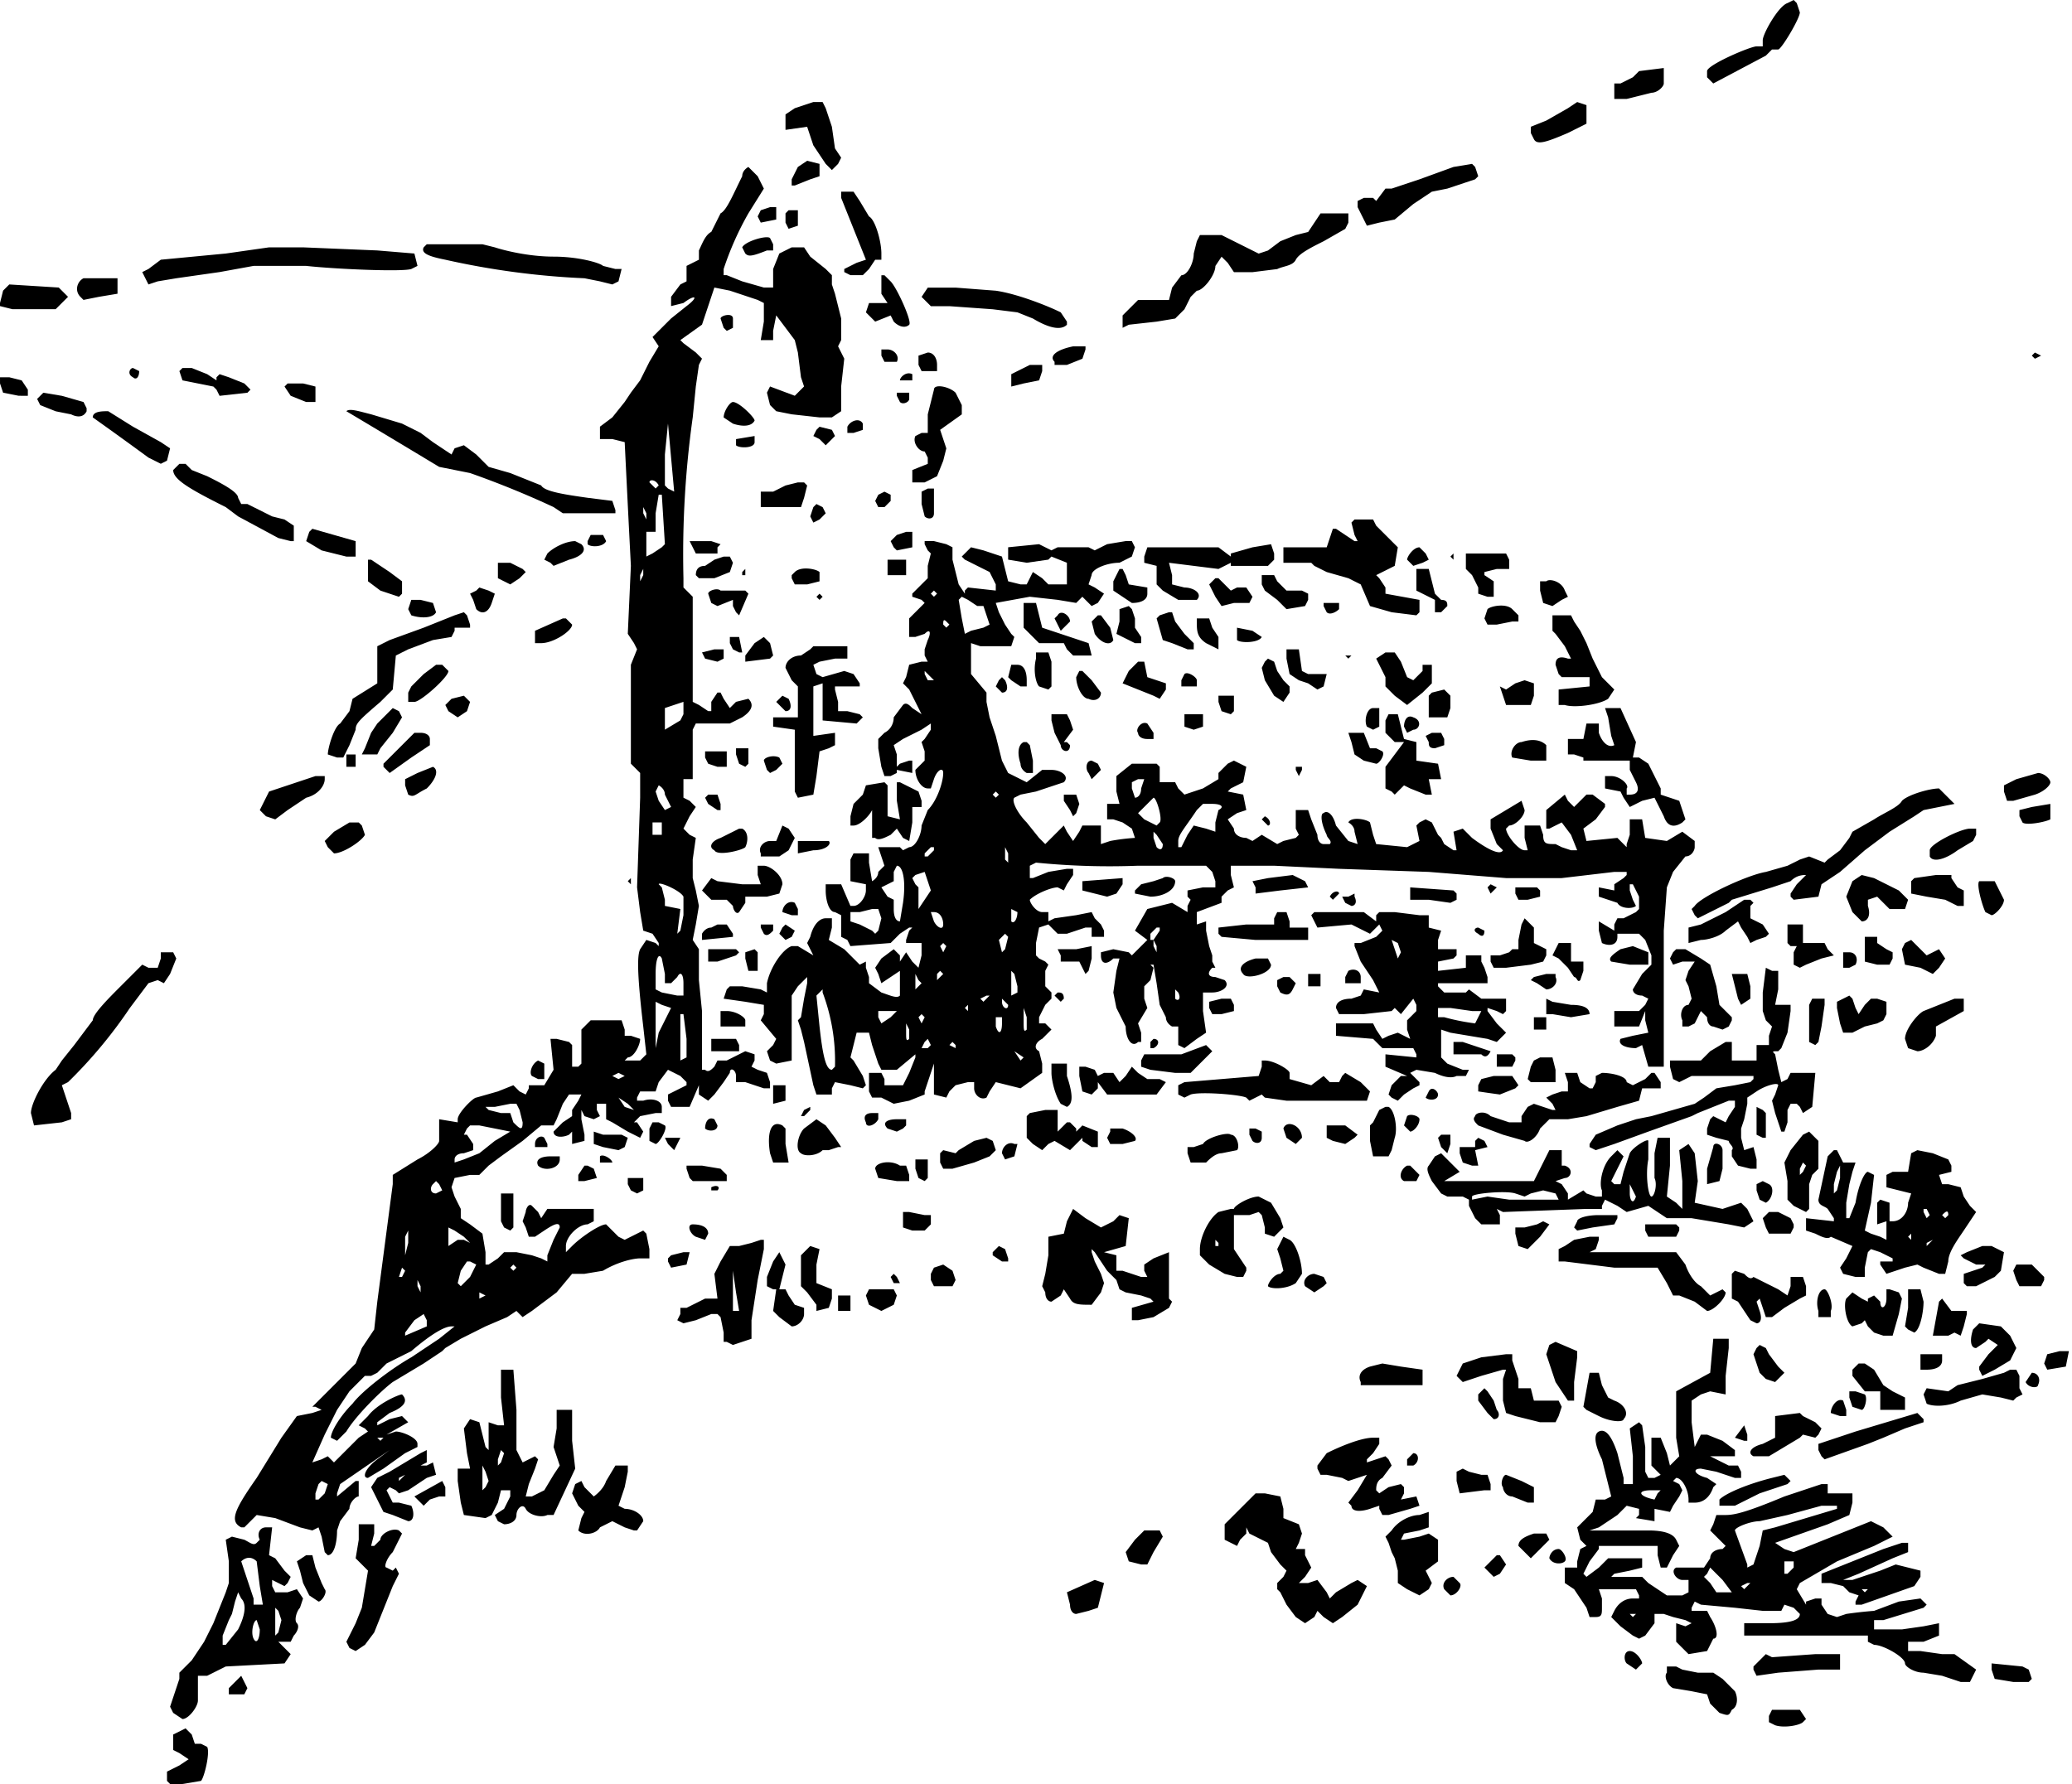 <?xml version="1.0" encoding="utf-8"?>
<svg xmlns="http://www.w3.org/2000/svg" version="1.1" viewBox="0 0 670 577">
	<title>Sketch of a small stone church set on a steep hillside, with the steeple on the left and a small path to the right.</title>
	<path d="M54 576v-3l4-2 3-2-3-2-2-1v-5l2-1 2-1 2 2 1 3h2l2 1c1 2-1 10-2 11l-6 1h-4zm520-18-2-1v-2l1-2h9l2 3-1 1c-1 1-6 2-9 1zm-518-4-1-2 1-3 2-6v-2l4-4 4-6 3-6 4-10 1-3v-7l-1-7 2-1 4 1c2 1 3 2 4 1l1-1c-1-2 0-4 2-4h2l-1 9 2 1 3 4 2 2-1 2-1 1-4-2v2l1 2h4l3-1 2 3-1 3c-1 1-2 4-1 5s0 3-1 4l-1 2h-4l2 2 2 2-2 3-19 1-2 1-4 2h-3v8c0 2-3 6-5 6l-3-2zm21-27c2-4 3-8 1-10l-1-2-1 3-1 4-1 2-2 5v3h1l4-5zm7 0-1-3c-1 0-2 4-1 6s2 0 2-3zm7-3-1-3-1-1v9l1-1 1-4zm-7-11-1-8c-2-2-4-1-5 0l2 6 2 6v2h3zm472 41-3-3-1-3-5-1-6-1c-2-1-3-4-2-5v-2h3l2 1 5 1h5l3 2 4 4c1 2 1 5-1 6-1 2-1 2-4 1zm-482-8 2-2 2-2 1 2 1 2-1 2h-5zm554-4-6-1c-3 0-6-2-6-3 0-2-7-6-10-6l-2-1v-2h-40v-4h8c7 0 10-1 10-3l-2-2-3-1-1 2h-6l-9-1-11-1-2-1-1 2v1h5l1 2c2 3 3 7 1 7l-1 2-1 2-6 1-2-2-2-2v-6l3 1 2-1-2-1-4-1-3-1h-3v3l-3 4-2 1-2-1-4-3-3-3 1-2c1-2 3-4 6-4h2v-1l-1-2h-12l1 3v3c0 2 0 3-2 3h-2l-1-3-4-6-3-2v-5h4v-2l1-4 2-1-2-2-1-4 1-1 4-4 1-4h3l2-1-3-12c-2-4-3-8-1-9s4 1 6 7l2 8v2h3v-9l-1-9 3-2 1 1 1 7v8l1 2h2l2-1-2-2-1-1v-9h3l2 5 1 4 3-3-1-6v-15l11-6 1-11h5v3l-1 9v6l-5-1-3 1-3 2v7l1 8 1-2 1-2h2l5 2 4 3v2h-8l2 1 4 2h3l1 2v2h-2l-6-2-5-1c-3 0-2 2 2 3l3 2-1 1c-1 3-3 5-6 5h-2v-1c0-3-2-7-4-7l-1 1 2 1 1 2-1 2-2 3-1 2-5-1v4l-6-1 1-1v-2l-4-1-3 3-6 4-3 1h19c5 0 8 1 9 3l1 2-2 3-2 4h-2l-1-4v-3h-19v1l-3 4-2 4 1 1 4-3 3-3h11v3l-4 1-5 1-1 1h10l2 2 6 4h5l2-1v-4h-2c-2 0-4-3-2-4h9l2-3c0-2 2-3 4-3l1-1-4-4-1-1 1-2 1-3h3c3 0 7-1 19-6l12-4h2v3h8v3l-1 4-7 3-17 6 3 2 3 1 5-2 20-8 4 2 3 3-2 1-4 2-12 5-12 7-1 2 3 5v-1l3-1h2v2l2 3 3 1 3-1a134 134 0 0 1 9-1l8-3 7-1 1 1 1 1-1 1-13 4h-3v3h9l7-1 5-1v4l-5 2h-5v3h4l7 1h4l7 5-2 4h-3l-6-2zm-99-20h-2l1 1 1-1zm28-11-4-4-1 2-1 1 2 2 2 3h5zm8 2 1-1h-1l-2 1 1 1 1-1zm15-6v-2h-3v4h1l2-2zm-11-7 1-5 4-1 20-6v-1h-5l-11 3-9 2c-3 0-8 2-8 3l4 11v1l2-1 2-6zm-33-17 1-1h-3c-5 0-4 2 1 3l1-2zm109 60-1-3v-2l10 1 2 1 1 3-1 1h-5l-6-1zm-78-3v-1l2-2 2-2 2 1 14-1h8v5h-7l-13 1-7 1zm-41-2c-1-1-1-4 1-4s4 3 4 4l-2 2-3-2zm-413-5-1-2 3-6 2-5 2-12-2-2-2-2 1-6v-5h5v3l-1 4h1l2-2c0-2 4-4 6-3l1 1-3 6c-2 2-3 5-2 5l2 1 1-1 1 2-2 4-6 15-3 4-3 2-2-1zm306-10-3-4-2-4-1-1v-2l2-2 1-2-2-2-3-4-1-3-2-1-4-2-1-2v2l-2 2-1 2-4-2v-5l10-10h3l5 1 1 4v3l5 2 1 3-1 3-1 2h3v2l1 2 1 2-2 3-2 2h3l3-1 3 4 1 2 2-2 5-3 2-1 3 2-1 2-2 4-5 4-3 2-3-2-2-2-1 2-3 2-3-2zm-73-4-1-4 9-4 3 1-1 4-1 4-3 1-4 1c-1 0-2-1-2-3zm254-1 1-2-3-1-2-2-4-1h-3v-3l5-2 15-6 6-2h2v3l-5 2-11 5-5 2h3l9-3 5-2 8 2v2l-2 3-17 6h-2zm4-4h-2l1 1 1-1zm-504 2-2-4-1-4-1-3 3-2h2l1 4 2 5 1 2c1 1-1 4-2 4l-3-2zm355-2-3-2v-4l-1-4-1-2-1-3-1-2 2-2c2-3 6-5 9-5l3-1v5l-3 1-5 1-1 2h1l5-1 3-1 3 2v7l-4 3 2 4-1 2-3 2-4-2zm12 0c-1-2 1-4 3-4l2 2c1 1-1 4-3 4l-2-2zm14-6-1-1 4-4h1l2 3-2 3-2 1zm-116-3-1-3 3-4 3-3h5l1 2-3 5-2 4h-2l-4-1zm136-1c0-1 1-3 3-3 1 0 3 3 2 4s-4 1-5-1zm-8-2-2-2c0-2 2-3 5-4h4l1 2-3 3-3 3-2-2zm-388 0-1-5-1-3-2 1-4-1-8-3-6-1-4 4h-1c-4-2-2-6 5-16l8-13 5-7 5-1 3-1-2-1h-1l14-14 2-5 4-6 1-9 5-38v-3l8-5c4-2 7-5 7-6v-7l6 1v-1c0-2 5-7 6-7l7-2 5-2 2 2 2 1 1-2v-1h5l3-5-1-10h2l4 1 1 1v7h2l1-1v-11l3-3h10l1 3v2h2l3 1c0 2-2 6-4 6l-1 1h5l2-2-1-9c-2-17-2-23-1-25l2-3 3 1 1 1v-1l-2-3-3-1-1-6-1-8 1-29v-8l-3-3v-32l2-5-1-2-2-3 1-22a14412 14412 0 0 1-2-40l-4-1h-4v-4l4-3 4-5 2-3 3-4 3-6 3-5-2-3 3-3 3-3 5-4c4-3 3-4-1-1l-4 1v-3l3-4 2-1v-5l4-2v-3c1-2 2-5 4-6l2-4 1-2c2-1 4-6 7-12 0-2 2-3 2-3l3 3 2 4-5 8a99 99 0 0 0-8 18v2h1l5 2 7 2h3v-6l2-5 4-2h4l2 3 5 4 2 2v3l1 3 1 4 1 4v7l-1 2 2 4-1 9v8l-3 2h-4l-9-1-5-1-2-2-1-4 1-2 8 3 3-3-1-3-1-8-1-4-3-4-3-4-1 5v3h-4l1-6v-6l-2-1-3-1-6-2-5-1-2 6-2 6-7 5 1 1 4 3 2 2-1 2-1 7-1 10a319 319 0 0 0-3 52v3l2 2 1 1v34l2 1 3 2h1v-3l2-3h1l1 2 2 3 2-2 4-1c2 2 1 4-2 6l-4 2h-11l-1 2v16h-3v6l2 1 2 2-2 3-2 4 2 2 2 1-1 7v6l1 4 1 5-1 6-1 5 2 3v10l1 10v19h1c1 1 2 0 3-1l1-2h3l4-2 2-1 3 1v2l-1 2 2 1 3 1 1 3v2h-2l-3-1-3-1h-3v-2c0-2-2-3-2-1l-2 3-3 4-2 2-3-2v-3l-3 7h-6l-1-2v-2l2-1 4-2v-1l-2-2-4-2-3 4-1 3h-5l-1 2v1h2c3-1 6 0 6 2v2h-2l-5 1-2 2h1l2 3-1 2-4-2-5-3-2-1v-5h-3v2l1 2-2 1-3-1-1-2v3l1 5v2l-4 1v-4l-1 1c-2 1-5 1-5-1l3-3 3-2v-2l2-3 1-2h-4l-2 3-2 5-1 2h-4l-6 5-7 5-4 3-3 3h-3l-5 1-1 3 1 3 2 4v3l3 2 4 3 1 6v4h1l3-2 2-2h4l5 1 3 1 2 1v-2l2-5 2-4c0-2-2-1-5 1l-3 2h-2l-1-3-1-2 1-3c0-1 1-3 2-2l2 2 1 2 2-3h15v4l-2 1c-3 0-7 4-7 7v2l2-2c3-3 9-7 11-7l1 1 3 3 2 1 6-3 1 1 1 5v3h-3c-2 0-7 1-12 4l-6 1h-4l-5 6-8 6-3 2-2-2-3 2-7 3-8 4-5 3-1 1-6 4-10 6c-4 3-12 11-15 16l-3 3-2-1c0-2 3-7 7-11 3-4 12-11 19-15l9-6 5-4h-1c-2 0-6 2-13 8l-8 4-3 3-2 1h-2l-5 5-4 6-4 8-4 9 3-1 2-1 1 1 1 1 3-3 5-5 3-2-1-1-2-1 3-3c3-4 10-7 11-7 2 2 1 4-4 6l-4 3v1l4-2 4-1 2 2-7 4 3-1c2 0 7 2 7 4v1l-4 2-7 5-5 3c-2 0-1-3 3-6l4-3-16 11-1 3v1l6-5h1v5c-1 0-3 2-3 4l-3 4-1 3c0 4-1 8-3 8l-1-1zm0-19 1-3-2-1-1 1-1 3v2h1l2-2zm19-18h-2l1 1 1-1zm14-38-1-2-3 2-3 4v1l7-3zm19-8-2-1v2l2-1zm-21-3-1-2v2l1 2v-2zm16-3 2-4-2-1h-1l-2 3-1 4 1 1 3-3zm-21-2-1-1-1 3h1l1-2zm36-1-1-1-1 1 1 1 1-1zm-35-8v-4l-1 2v6l1-4zm18-1 2 1-2-2-3-2-2-1v6l3-2h2zm-7-16-1-2-1-1-1 1c-1 1-1 3 1 3l2-1zm12-12 5-4 5-3-10-2h-3l-1 1-1 2h1l2 3v2l-3 1c-2 0-3 1-3 2v1l3-1 5-2zm14-10-1-4-1-2h-2l-5 1h-3l1 1 4 1h3l1 3c2 2 3 3 3 0zm34-6-3-2 2 3 3 1-2-2zm-1-9-2-1-2 1 2 1 2-1zm20-12-1-8h-1v15l2-1zm-6-8 1-2-3-1-2-1v15l1-5 3-6zm5-10c0-3-1-4-2-2l-2 2h-2v-3l-1-5c-1-2-2 0-2 5v5l2 1 5 1h2zm0-22v-6c-1-2-8-5-8-4l1 1 1 4v2l5 1-1 8 1-1 1-5zm-7-28v-2h-3v4h3zm3-7-2-4c0-2-2-3-2-3l-1 2 1 3 2 3 2-1zm4-30v-4l-3 1-3 1v7l5-3zm-13-45v-2l-1 2v2l1-2zm6-9 1-1-1-16h-1l-1 6v6h-3v8l2-1 3-2zm-5-11-1-2v2l1 2v-2zm8-18-1-11-1 10v10l1 1 2 1-1-11zm-4 9c-1-2-3-2-3-1l2 2 1-1zm-26 338 1-4 1-2-2-2-2-4 1-3 2-1 1 2 3 3s3-2 4-5l3-5h4v2l-1 5-2 6 2 1c3 0 6 2 6 4l-2 3h-1l-3-1-4-2-4 2c-1 2-5 3-7 1zm-26-3-1-2 3-2 2-4v-2h-3l-1 4-2 4-2 1-7-1-1-4-1-7v-4h4l-1-5-1-8 2-3 3 1 1 4 1 4 1 1v-9l3 1h2l-1-9v-9h4l1 13v13l2 4 2-1 2-1 1 1-1 3-2 5-1 4h2l4-2 3-5 2-3-1-3-1-3 1-6v-6h5v10l1 9-7 15h-2c-2 1-6 0-7-2s-3 0-3 2-2 3-4 3l-2-1zm-3-13-1-3-1-2v8l1-1 1-2zm5-9-1-1-1 3v2l1-1 1-3zm-36 20-3-1-4-8 2-3 4-2 5-3 5-3 2-1v4l-2 1h2l2-1 1 4-3 1-3 2-3 2-3 1-1-1-2-1-1 1 2 4h2l4 1c1 2 1 5-1 5l-5-2zm3-12 1-1-2 1v1l1-1zm316 10v-1l-3 1c-3 1-6 1-6-1l-1-1 3-4 3-5-3 1-3 1-2-1-5-1h-2l-1-2v-1l3-4c4-2 11-5 15-5h2v2l-2 3-2 2v1l6-2 1 1 1 2-3 4c-2 1-2 3-2 4l1 1 3-2 4-1 1 1v2l-1 2 5-1 1 3-3 1-7 2h-2zm110-1v-2c2-2 9-5 17-7l4-1 2 2-1 1-9 3-8 4h-5zm-420-1-2-2 9-5 1 2v3h-2l-3 1-2 2zm353-2c-2 0-3-2-3-3-1-1 0-4 1-4l5 2 4 2v5h-2l-5-2zm-17-1-1-4v-3l2-1 2 1 4 1h2l1 3v2h-2l-8 1zm-17-11 2-2c2 0 2 3 0 4h-2zm112-1c-2-1-1-3 3-4l4-2v-7l8-1 1 1 4 2 2 2-1 2-1 1-4-1-1 1-5 3-5 3h-5zm22 0-1-2v-2l6-2 6-2 10-3 10-3 2 2v1l-6 2-7 3-5 2-14 5-1-1zm-28-6 3-4 1 3v2h-1l-3-1zm-71-7-3-1-1-4v-7l1-3h-1l-7 2-6 2-1-1-1-1 1-2 1-2 6-2 8-1h2v2l1 3 1 3v3h4l1 4h8l1 2-1 3-1 2h-5l-8-2zm27 0-4-2-1-1 2-11h3l1 4 2 4 2 1c3 1 5 4 3 6 0 1-4 1-8-1zm-36-1-3-4v-2l2-2 1 1 2 3 1 3c1 1 1 3-1 3l-2-2zm111 0c0-2 2-5 4-4l1 3v2h-2l-3-1zm7-2-1-3v-2h2l3 1c1 1 0 5-1 5l-3-1zm9-2v-3h-5l-4-5v-2l2-2h2l3 2 3 5 3 2 4 2v4h-8zm15 1-1-3 1-2 7 1 3-2 8-2 7-2 2-1h2l1 2v4l1 2-2 1-1 1-4-1-6-1-7 2c-4 2-9 2-11 1zm-120-7-3-9 1-3 2-1 7 3v2l-1 8v6h-2l-4-6zm-63 0c-1-2 0-4 3-5l4-1 6 1 7 1v5h-20zm215 0 2-3c2 0 3 2 2 4 0 1-3 1-4-1zm-84-1-2-2-1-3-1-3 1-2 1-1 2 1 1 2 3 4 2 2-1 1-2 2-3-1zm69-3v-1l3-4 3-3-3-2-1 1-3 2c-2 0-2-3-1-6l2-2 7 1 3 3 2 4-2 4-5 3-4 2zm-19-2v-3h7v2c0 2-2 3-5 3h-2zm40 0 1-3 4-1h3l-1 5-6 1zm-426-7h-1v-3l-1-5-1-1h-2l-5 2-4 1-2-1 1-2v-2h2l2-1 4-2h4l-1-8 2-4 3-5h3l4-1 3-1h1v3l-2 10-2 13v6l-3 1-3 1-2-1zm3-16-1-7v13h2zm371 14-3-1-2-2-1-2-1 1-3 1c-2-1-3-7-2-9l2-2 3 2 2 1v-1l2-1 2 2c0 3 2 2 2-1v-3h1l3 1 1 2-1 5-2 7h-3zm16 0 2-11 1-1 3 4h5v1l-1 4-1 3-2-1-2 1h-5zm-8-2-1-1 1-6v-6h4l1 4c0 3-1 9-3 10l-2-1zm-365-4-2-2 1-7h-1l-2-1v-3l2-5 2-3 1 2 1 2-1 4-1 4h2l1 2 2 3 3 1v2c0 2-2 4-4 4l-4-3zm314 1-2-3-2-3-2-1v-8l1-1 3 1c1 1 2 2 3 1l2 1 2 1 4 2 3 2 1-3v-3h4l1 3v3l-2 1-5 3-4 3h-2l-1-3-1-3-1 1 1 3c1 3 0 4-1 4l-2-1zm-200-2v-2l7-2-1-1-3-1-5-1-2-1-1-3-3-3-2-3-2-3-1-1v1l1 3 2 4 1 3-1 3-3 4c-4 0-6 0-7-2l-2-3-1 2-3 2c-1 0-2-1-2-3l-1-2 1-4 1-6v-6l5-1 1-4 2-4 4 3 5 3 4-2 2-2 3 1-1 9-7 2 4 1v5h2l3 1 3 1h2l-1-2v-2l3-2 5-2v15l1 1-1 2-5 3-5 1h-2v-2zm222-1c-1-3 0-7 2-7 1 0 3 5 2 7v2h-4zm-324-2-3-4-2-2v-10l3-3 3 1-1 5v6l5 2v3l-1 3-4 1zm7 0v-3h4v5h-4v-2zm10 0-1-3 1-2h8l1 2-1 3-4 2-4-2zm267-1-5-2h-2l-2-4-3-5h-14l-16-2h-2v-4l2-1 3-2 5-1h3v1l-1 3-2 1h28l3 4c1 3 3 6 5 7l3 3 2-1 2-1 1 1c0 2-4 6-6 6l-4-3zm-126-5c-1-2 1-4 3-4l3 1 1 2-1 1-3 2-3-2zm-12 0c0-1 2-4 4-4l1-1-1-4-1-3 2-4 2 1c2 1 4 7 4 11l-2 3c-3 2-8 2-9 1zm-109-2v-2l1-2 3-1 3 2 1 3-1 2h-6zm334 1v-3l3-1 3-1 1-1h-3l-4-2-1-1 2-1 5-2h3l4 2-1 6-2 2-6 3h-3zm17-1-1-3 1-2h5l2 2 2 2v1l-1 2h-7zm-364-1 1-1 1 1 1 2h-2l-1-2zm108-1-5-3-3-3v-2c0-4 3-10 6-12l4-1h1c0-1 5-4 8-4l4 2 3 5 1 3-3 3-3-1v-2l-1-4-1-1-3 1h-5v11l4 6v1l-1 2h-2l-4-1zm-2-10-1-1v2h1v-1zm202 10-1-2 2-3 2-4-7-3c-1 1-3 0-5-1l-3-1v-4l9 1v-1l-2-3c-1-1-3-1-3-3l3-14 2-2h1l1 2 1 2h4l-1 3-1 4-1 6v5h1l2-5c1-6 3-10 4-10l2 1-1 9-2 9 2 1 3 1 2 1v-6l-3 1v-7l1-1 3 1v6h1c3 0 5-3 5-6l1-3-8-2v-4l2-1h5l1-6 2-1 5 1 5 2 1 2v2l-4 1 1 3h2l4 1 1 3 2 3 2 2-4 6c-2 3-5 7-5 10l-1 4h-2l-5-2-2-1-4 1-6 2-2-3v-1h4v-1l-4-2-3-1-1 1-1 5v3h-3l-4-1zm28-10 1-1-2 1v1l1-1zm-6-3-1 1 1 1v-2zm6-6-1-2h-1v1l1 2 1-1zm6 0c0-2-1-1-2 0l1 1 1-1zm-35-12v-4l-1 2-1 4v3l1-1 1-4zm-379 27v-1l1-1 4-1h2l-1 4-5 1zm105-2v-1l2-2 2 1 1 3v1h-2l-3-2zm170-3-1-4v-2h3l4-1 2-1 2 1-3 4-4 4-3-1zm-266-3c-2-1-3-4-1-4 3 0 5 1 5 3l-1 2-3-1zm307-2v-2h10l1 1v1l-1 2h-9zm-237 0-3-1v-5h2l5 1h2v3l-2 2h-4zm276-1-1-3 1-1 1-1h3l4 2 1 2v1l-1 2h-7zm-408 0-1-2v-9h4v11l-1 1-2-1zm346 0 1-2c0-1 3-2 7-2h6v1l-1 2-7 1-5 1zm50-1-12-2h-8l-6-4-7 2-3-2-4-2-1 2v1h-5l-27 1-2-1 1 2v3h-6l-2-2-2-4v-2l-2-1h-5l-2-1-3-4c-1-2-2-4-1-5l2-3 2-1 6 6-5 3h29l5-10h4v5h1c3 1 2 4 0 4l-3 1 2 1 2 3v2l5-3 1 1 3 1h2v-2c-1-2 0-8 3-11l2-2 2 2-2 4-2 4 1 1h2l1-4 2-6c1-2 6-5 6-4v6c-1 5 0 12 1 12s2-4 1-6v-8l1-5h4v9l-1 10 3 2 2 2v-9l-1-10 3-2 2 3 1 9-1 7 9 2 6-2 2 2 2 4-3 2-5-1zm-58-8h3l-1-2-4-1-4 1-2 1-3-1c-3-1-14 0-14 1v1l5-1 7 1h13zm27-3-1-2v3c0 2 1 4 2 1l-1-2zm52 5-2-2v-6l-1-6 2-4 4-5 2-1 3 3v9l-2 2-1 3v8l-1 1-4-2zm4-13-1-1-1 2v2l1-1 1-2zm-15 11-1-3v-2l2-1 2 1c2 1 1 5-1 6l-2-1zm-365-3-1-2v-2h5v4l-2 1-2-1zm26 0v-1c2-1 3 0 2 1h-2zm224-3c-2-1-1-4 1-5h1l3 3-1 2h-4zm98-4 2-7c0-2 3-1 3 1v6l-1 4-4 1zm-365 2 2-3h1l2 1 1 3-4 1h-2zm36 1-1-3v-1h5l6 1 2 2v2h-11zm61 0-1-3c0-2 5-3 8-1h2l1 3v2h-4l-6-1zm13 0-1-3v-3h4v6l-1 1-2-1zm-123-4c-1-2 1-3 4-3h3v1c0 3-5 4-7 2zm130-1v-3l1-1 4 1 1-1 5-3 4-1 2 1 1 3-2 2-5 2-7 2h-3zm258 1-2-3v-2c1-1-1-2-1-3l-4-1-3-1v-2l1-3 1-1 4 2 1-2 2-3v-2h-2l-5 2-5 2-2 1-14 5-11 4-6 2-2-1v-1l2-3 7-3 6-2 5-1 14-4 3-2 4-3 6-1 5-1 1-1v-1h-20l-4 2-2-1-1-4v-2h10l3-3 5-3h2v6h8v-5h4v-3l1-3-2-2-1-3v-6l1-8 2 1h2v6l-1 5h5v2l-1 7-2 5-1 1c-2 0-2 0-1 1l1 5 1 4 2-1 1-2h8l-1 11-3 2-1-2-1-1h-2l-1 2v4l-1 3h-1l-2-6-1-4 1-2 1-3c0-1-4 0-7 2l-3 2v2l-1 5-1 3v3l1 4 3-1 1 4v3h-2l-4-1zm-368-1v-2c1-1 4 1 4 2h-4zm191 0-1-3v-2h2l3-1c1-2 8-4 9-3 2 0 3 4 2 5l-5 1c-2 0-4 2-5 3h-5zm88 0-1-3v-2h5v-2l1-1 2 1 1 2-4 1 1 5h-2l-3-1zm-224-3c-1-6 0-11 4-9l1 1v5l1 6h-5zm75 0c0-2 2-4 4-3h1l-1 4-3 1zm-65 0c-2-1-1-6 1-8l4-3 3 2 3 4 2 3h-1l-3 1h-2c-2 2-6 2-7 1zm184-4v-5l1-1 2-4 2-1h1c2 1 3 7 2 10l-1 4-1 2h-5zm23 2-1-3 1-1h3v3l-1 3-2-2zm-271 0-3-1v-4l3 1h6l2 1-1 3-2 1-5-1zm21-1-1-2h5l-1 2-1 2-2-2zm118 0-2-2v-7l1-1 5-1h4v7l3-3h1l2 2v1l1-1 1-1 5 2v5h-2l-3-2v-1l-4 4-5-3-2 1-2 2-3-2zm-161 0c0-2 2-3 3-2l1 2v1h-4zm37-1v-4l1-2h2l2 1c1 1-2 6-3 6l-2-1zm148-1 1-2v-1h4c3 1 5 3 4 4l-4 1h-4zm47 1-1-2v-2h2l2 1v2c0 2-2 2-3 1zm11-1-1-3c1-3 6-1 6 3l-2 2-3-2zm15 1-2-1v-4h6l4 3-1 1-3 2-4-1zm62 0-7-2-8-3c-1-1-2-2-1-3 0-1 3-2 5 0l6 2h4v-2l2-3 2-1 3 1 3 1h1l-1-2-2-2 2-1 3-1h2v-3l-1-3h4l1 3 3 2h1l1-2v-2l2-1c3 0 8 1 8 3l2 1 4-2 2-2h1l2 3v2h-6l-1 4-7 2-10 3-6 1h-6l-3 3c-1 3-4 5-5 4zm75-2v-9l2 1 1 1v8h-1l-2-1zm-340-2c0-2 1-4 3-3l1 2c0 2-3 2-4 1zm59 0c-2-2 0-3 3-3h3v2l-1 1-2 1-3-1zm167-1 1-3c1-1 4 0 4 1 0 2-2 4-3 4l-2-2zm-443 0-1-4c0-3 4-11 8-14l2-3 4-5 6-8c0-2 5-7 9-11l7-7 2 1h3l1-3v-2h4l1 2-2 5-2 3-2-1-3 1-6 8a152 152 0 0 1-20 24l-2 1 1 3 2 6v2l-3 1-9 1zm269-1c-1-2 0-3 2-3h2v2c-1 2-4 3-4 1zm-21-2 1-2 2-1v1l-2 2h-1zm84-4c-2-3-3-8-3-10v-3h5v4c2 6 2 9 0 10l-2-1zm-93-3v-3h4v5l-4 1zm37 2-2-1h-3l-1-2v-6h4l1 2v2h6l2-4 2-5v-1l-6 5h-5l-1-2-2-6-1-4h-4l-1 4-1 4 1 1 3 5 1 3-1 1-4-1-5-1-1 2v2h-5l-1-3-3-14-1-4-1-3 1-1 1-6 1-5v-2l-3 3-2 3v21l-5 1-2-1-1-3 2-2 1-2-5-6 1-2v-3l-6-1-7-1 1-3 1-1h4l6 1 2 1v-3c1-5 5-11 8-12h2l5 3-2-4 1-2c1-4 3-6 5-6h2v3l-1 4 5 3 4 4 1 1 2-1v2l1 3v2l4 3c3 1 5 2 6 1v-8l-3 2-3 2-1-3-1-2 2-3 4-3 2 2v2l2-3 2 3 2 2 1-4v-4h-5v-1l1-3 1-1h-1l-3 2-3 3-13 1-1-2-2-1v-7l-2-1c-2 0-3-4-3-7v-2h5l3 7h1c2 0 4-3 4-5v-2l-5-1v-7l1-2h5v3l1 6s2-1 2-3l2-2-1-3-1-3h7l1 1 2-1c2 0 4-4 4-7l2-5c3-3 5-9 5-12 0-2-2-1-3 2l-1 3h-1c-2 0-4-3-4-6l2-2 1-1v-3l-1-3 1-1 2-3v-2l-3 2-6 3-3 2 1 3v4l1-1 3-1h1v4l-5-1v1l-2 1h-2l-1-3-1-6v-3l2-2c2-1 3-3 3-5l3-4c1-1 2 0 3 1l3 2-4-8-2-2 1-2 1-4 4-1h2l-1-2v-2l1-3c1-2 1-4-1-2l-3 1h-2v-6l2-2 3-3-1-1-3-1v-1l5-5v-4l1-4-1-1-1-2v-1h3l4 1 2 1v4l2 8 2 3v-1l1-1 9 1v-2l-2-4-4-2-4-2-1-1 3-3 4 1 6 2 1 4 1 4 4 1h2l1-2 1-2 3 2 2 2h6v-7l-5-2-1 1-7 1-6-1v-4l10-1 4 2 2-1h10l2 1 4-2 6-1h2l1 2-1 3-4 2c-4 0-9 2-9 4l-1 3 2 1 3 2-2 3-2 1-3-3-2 2-6-1-9-1-11 2 1 3 2 4 2 3 1 1-1 3h-10l-3-1v10l5 6v3l1 5 2 6 2 8 2 4 6 3 5-4h3c3 0 6 2 4 4l-3 1-6 2-5 1-2 1c-1 1 1 5 4 8l4 5 2 2 6-6 1 2 2 3 2-3 1-2h6v6l3-1a66 66 0 0 1 8-1l-1-3-3-2-3-1h-2v-5h4l-1-4v-5l5-4h8l1 1v5h5l1 2 2 2 6-2 5-3v-2l3-3 2-1 4 2-1 5-2 1-2 1-1 1 5 1 1 5-3 1-3 2 2 3c0 2 2 3 4 3l2 1 3-2 5 3 2-1 4-1 1-1-1-2v-6h4l1 3 2 5c0 2 1 3 2 3h2c1-1-1-2-1-3-2-4-2-7-1-7 1-1 3 0 4 4l4 5 3 1-1-4c0-2-2-3-2-3 1-2 6-1 7 0l1 4 1 3 10 1 4-2-1-5 1-1 2-1 2 1 2 4 1 1 1 2 3 2h1l-1-6 3-1 3 3c4 3 9 6 10 4l-2-2-2-5v-3l5-3 5-3 1 3c0 2-3 5-5 5l-1 1c0 2 4 7 6 7h1l-1-4v-4h5l1 3c0 3 1 3 4 3l2 1 3 1h2l-2-5-3-4-2 1-2 1h-1v-6l6-5 1 2 2 2 4-4h2l4 3v1l-3 4-4 3 1 4 10-1 3 3v-1l1-3v-5h4l1 6 7 1 5-3 4 3v2c0 1-1 3-3 3l-4 5-2 5-1 14v44h-5l-2-7-2 1c-3 0-6-1-5-3l4-1 5-1-1-4v-3l-2 5h-8v-5h8l2-2 1-2-2-1c-2 0-3-1-3-2l3-5 3-3v-3l-2-5-2-2h-7v1c0 3-3 3-5 2l-1-4v-3l5 3v-2l1-2h2l4-2 1-1v-4l-2-4h-1v2l1 3 1 2c-1 1-5 1-6-1l-3-1-3-1v-3l5 1v-2l3-2 1-1v-1h-4l-17 2h-18l-25-2-29-1-21-1h-14v3l1 4-2 1-2 2v2l-8 3v4l3-1v3l1 5 1 3v2l1 2h-1c-2 2-1 3 1 3l3 1c2 2-1 4-4 4h-3v6l1 7-3 2-4 3-2-1v-6h-2s-2-1-2-3l-2-4-1-7-1-6h-1l1 1-1 4-2 2v4l1 3-3 5 1 3v3h-1c-2 2-4-1-4-5l-3-6-1-5 1-7 1-4h-2c-2 2-4 2-4-1v-1l4-1 5 1 1 1 5-5-4-3 4-7 8-2 5 3v-2l1-2-1-1v-2l5-1h4v-2l-1-3-2-2h-22a239 239 0 0 1-33-1l-2 1v4h1l5-2 6-1h2v2l-2 3-1 2-2-1c-2 0-7 2-9 4 0 1 2 4 4 4h2v3l2-1 7-1 5-1 1 2 2 2 1 2v2h-4v-3h-2l-6 2h-3l-3-3-3 1-1 5v4l1 1 2 1 1 1-1 2v5l2 2v2l-2 2-2 4v2h2l2 2-3 3c-2 1-3 3-1 4l1 4v3l-7 5-4-1-4-1-2 3-1 2c-2 1-4-1-4-3v-2h-2l-4 1-2 2-1 2-4-1v-10l-3 9v1l-5 2-5 1-2-1zm-17-11a63 63 0 0 0-4-24v-1l-2 2 1 10c1 9 2 14 4 14l1-1zm61-3-3-2 2 3 1-1zm-30-4-1-2-1 1-1 2h2l1-1zm8 0-1-1-1 1 2 1v-1zm-15-5-1-2v3c0 2 0 3 1 2v-3zm30-2v-2h-2v3c1 3 2 2 2-1zm8-2-1-3v4c0 3 0 4 1 3v-4zm-44 0 2-2h-6v2l1 2 3-2zm11 0-1-1-1 1 1 2 1-2zm14-4-1 1 1 1v-2zm13 0-2-2v1c0 2 2 3 2 1zm-7-2 1-1h-1l-2 1 1 1 1-1zm62-2-1-1v3c1 1 2 0 1-2zm-52-2-1-4-1-1v8l2-1zm-32-2-1-2v5l2-2zm8-2-1-1-1 1v2l1-1 1-1zm1-9-1-1-1 1 1 2 1-2zm20-3-1-1-2 2 1 4 1-1 1-4zm48 3-1-2v2l1 2v-2zm1-5v-1h-1l-2 2v2h1l2-3zm-90-4-1-3h-2l-4 1h-3v3l3 1 4 2 1 1 1-1 1-4zm20 2c0-2-1-4-3-4h-1l1 3c1 2 3 3 3 1zm24-4-2-1v4c1 1 2-1 2-3zm-37-3c1-7 0-12-2-12l-1 2v3l-2 1-2 1 2 3 2 1v3c0 3 1 4 2 4l1-6zm8-7-1-3-3 1-1 1 1 2 1 1v7l4-6-1-3zm26-9-1-2v4l1 1v-3zm-24-1v-1h-1l-2 2v1h1l2-2zm74-2-2-3-1-1v2l1 3c1 1 2 1 2-1zm8-3 2-3 4 1 3 1v-3l1-4c2-1 1-2-2-2h-3l-2 2c-4 6-6 8-6 10v2h1l2-4zm-9-4c1-1-1-8-2-8l-2 2-2 2-1 1 2 2 4 2 1-1zm-52-9-1-1-1 1 1 1 1-1zm46-2 1-3h-2l-2 1v2l1 3c1 0 2-1 2-3zm-67-35-2-2-1-1v1l1 2h2zm16-17 2-1-1-3-1-3h-2l-3-2-2-1-1 1 1 6 1 5 2-1 4-1zm-11-1-1-1c-1-1-1 0-1 1l1 1 1-1zm-4-10-1-1-1 1 1 1 1-1zm113 164-7-1-1-1-4 2-1-1c-2-1-15-2-18-1l-2 1-2-1v-3l2-1 12-1 12-1 1-3v-2h1c3 0 8 3 8 4v2l7 2 4-3 2 2h3l1-2 1-1 5 3 3 3-1 3h-26zm34-1-1-1 1-3 3-3h2l-7-3v-4l10 1v-1l-1-2h-10l-3-3-12-1v-4h12l1 2 2 3 2-1 3-1 4 2-1-3v-3l3-3v-2l-1-2-4 5-2-2-1 1-9 1h-8l-1-2c0-2 2-3 5-3l3-1 1-2 5 1-2-4-4-6-2-5v-1h2l5-2 2-2-1-2-3 3-6-3-11 1-1-2-1-2 1-1h16l4 3v-2l1-1h5l8 1h3v4l4 1-1 3v3h6v2l-1 1-5 1v3l9-1v-4h5v2l1 2 1 3v2h-16v1l2 2h7l1-1 4 3h8v4l-1 1-2-1-3-1v1l3 4 3 3-1 1-2 2-3-1-6-1-6-1-3-1v9l2 2 5 2h2l-1 2h-3c-2 1-5 0-7-1l-6-1-2 1 3 3v1l-2 1-3 2-2 2-2-1zm28-26 1-2h-3l-7-1h-4v3h2a71 71 0 0 0 10 2l1-2zm-25-21-1-3-2-1 1 3 1 3 1-2zm8 47 1-2c1-2 3 0 3 1 0 2-3 2-4 1zm17-2v-2l1-2 4-1h6l2 3-1 1-5 2a425 425 0 0 1-7-1zm-128 0-1-5v-3h2l3 1 1 2 2-1h3l2 3 2-2 2-3 2 2 3 2h4l2 1-3 4h-16l-3-4v2l-2 2-3-1zm144-4 1-4 1-2 2-1h4l1 4v4h-8zm-322-1c-1-1 0-4 2-5l2 1v5h-2l-2-1zm200-2-3-1v-2l1-2h12l8-3 2 2-7 7h-5l-8-1zm112-3v-2h5l1 1v1l-1 2h-5zm-5-2h-9v-4h3l9 3c-1 2-2 2-3 1zm-249-3v-2h8l1 2v2h-9zm387 1-1-3c0-3 4-8 6-9l5-2 5-2h3v4l-9 5v3c-1 3-4 5-6 5l-3-1zm-245-2 1-1c2 0 2 2 0 3h-1zm213 0v-12l1-2h4v2l-1 7-1 5-1 1-2-1zm10-6-1-5v-2l4-2 1 1 1 3 1 2 2-3 2-2h2l3 1v4l-1 2-2 1-4 1-4 2h-3zm-99 0v-2h4v4h-4zm58 1c-1 0-2-1-2-3l-2-2-1 2-1 2-2 1h-2v-2c-1-2 0-5 2-5l1-2-1-4-1-2 1-3 2-3h-4l-3 1-1-2 1-2 1-1h3l5 3 3 2 2 7 1 6 4 4v1l-1 2-2 1-3-1zm-321-3v-2h2c3 0 6 2 6 3v2h-8zm275 0-6-1h-2v-5l2 1 6 1c4 0 6 1 6 3l-6 1zm-117-3v-2l4-1h3l1 2v2l-4 1h-3zm171-3-1-4-1-4h5l1 4v4l-3 2zm-220 0-1-1 1-1c1 0 2 0 2 2l-1 1zm72-2-1-2v-2l2-1h2l2 2-1 2c-1 2-2 2-4 1zm83-3-2-1 1-1 4-1h3v1c1 2-1 4-3 4l-3-2zm-74-1v-2h4v4h-4zm12-1 1-2c2-1 4 0 4 2v2h-5zm74 0-2-3-1-1-2-2-2-1 1-2 1-2h4v6h4v3l-1 3c-1 1-1-1-2-1zm-107-1c-2-2 0-4 4-5h4l1 2c0 3-8 5-9 3zm-160-1-1-4v-2l3-1 1 1v6h-3zm108-1-1-2h-6v-2l-1-2h6l5-1v4l-1 4-1 1zm271 0-5-1-1-5 1-2 2-1 5 5 2-1 2-1 2 3-2 3-2 2zm-138 0-1-2v-2h3l3-1 1-1h2v-3l1-5 1-2 3 3v5l4 2v2l-1 2-4 1-8 1h-4zm97-1v-4l1-2h-2l-1-1v-6h5v6h7l1 2 2 2-4 1-5 2-2 1-2-1zm16-2v-2h2c2 0 3 2 2 4l-2 1h-2zm11 2-4-1v-8h4v2l3 2 2 1v2l-1 2h-4zm-86-1c-1-1 0-2 3-4l4-1 5 2v4h-6l-6-1zm-292-2v-2h9l1 1-1 1-6 2h-3zm177-5-11-1-1-1v-2l9-1h9v-2l1-2h3l1 3v2h6v4h-17zm140-1v-3l4-1 8-4 6-4h2l1 1-1 1v4l4 2 2 3-1 1-3 1-2 1-1-2-2-3-1-2-4 3c-2 2-6 3-8 3l-4 1zm-319-1s1-2 3-2l2-1h3l2 3v1l-10 1zm25 0 1-2 1-1 3 2-1 2-2 1-2-2zm-5 0-1-2v-1h4v2c-1 1-2 2-3 1zm231 0c-2-1-1-2 0-2l2 1c0 2-1 2-2 1zm121-7-2-5 2-5 3-2 4 1 8 4 3 3-1 3h-5l-2-2-2-2-3 1v2c1 3 0 5-2 5l-3-3zm-51 1-1-2 1-1c2-3 17-10 23-11l7-2 4-2 3-1 5 2 1-1 4-3 3-4 1-2 7-4c3-2 8-4 9-6 2-2 9-4 12-4l5 5-5 1-5 1-3 2-8 5-8 6-8 7-6 4-1 4-8 1-1-1v-1l2-3 3-3c-1 0-3 0-5 2l-6 2-13 4-1 1-4 2-4 2-2 1-1-1zm-295-1c0-2 2-4 4-3l1 2v2h-2l-3-1zm389 0c-1-2-3-9-2-10h5l1 2 2 4c0 2-3 5-4 5l-2-1zm-405-2-2-2h-5l-3-3 3-4 2 1 8 1h6l-1-3v-3h2c2 0 6 3 6 6l-1 3-4 1h-7v2l-2 3c-1 1-2-1-2-2zm198-1-1-2h2l2-1v1c1 2 0 3-1 3l-2-1zm194-1-6-1-5-1v-4l1-1 7-1h5v1l2 3 2 1v5h-2l-4-2zm-167 0h-6v-4l14 1 1 1v2l-2 1-7-1zm29 0-1-2v-2h7l1 1v2l-4 1h-3zm-61-1c1-2 3-2 3-1l-2 2-1-1zm-76-1-4-1v-3l13-1v2l-2 3-3 1-4-1zm13 0v-1l2-2 4-1 3-1c1-1 4 0 4 1 0 3-4 5-8 5l-5-1zm39-2-1-2 5-1 8-1 4 2 1 2-9 1-8 1zm75 0 1-1 2 1-2 2-1-2zm-278-2 1-1v2l-1-1zm421-8v-2c0-2 10-7 13-7h2v2l-1 2-5 3c-4 3-8 4-9 2zm-378-1c-1-2 1-4 3-4h2l2-5 2 1 2 3-2 4-3 2h-6zm-140-2-1-2 3-3 5-3h3l1 1 1 3c-1 2-7 6-10 6l-2-2zm125 1c-2-1-1-3 2-4l4-2 2-1h1c2 1 2 4 1 6-1 1-9 3-10 1zm27-1v-2h10c1 1-1 3-5 3l-5 1zm34-3-2-3-2 2c-2 1-4 2-5 1h-1v-9c-1 2-4 5-6 5h-1v-3l1-4 3-3 1-3 6-1 1 1v10l4 1-1-6v-6h1l6 3 1 3v2h-3v5l-1 6-2-1zm116-6 1-1c2 1 2 3 1 3l-2-2zm130-1-2-4-1-2-4 1-4 2-2-3-1-2-5-1v-4h2c3 0 6 3 5 4v2h1c3 0 3-2 2-4l-2-4v-3h-15v-1l-3-1h-2v-5h5l1-5h4v3c1 3 3 5 5 4l-1-3-1-6-1-3h5l5 11-1 5h2l3 2 4 8v2l6 2 1 3 1 3-1 1c-3 2-5 1-6-2zm116 2-1-2v-2l4-1 6-1v5c-2 1-8 2-9 1zm-568-2-2-2 3-6 6-2 9-3h3v1c0 2-2 5-6 6l-6 4-4 3-3-1zm260-2-2-3v-2h4l1 3-1 3-1 1zm-117-2-1-2 1-1h3l1 3v2h-1l-3-2zm420-1-1-3v-2l4-2 7-2c2 0 4 2 4 3s-2 3-5 4l-7 2h-2zm-517-2-1-3v-2l4-2 5-2c2 1 1 4-2 7-4 2-4 3-6 2zm125-1v-20l-7-1v-3h8v-10l-2-2-2-4c0-2 2-4 5-4l3-2 1-1h11v4h-4l-5 1-2 1 1 3 2 1 7-2 3 1 2 3v1h-8v1l1 4v3h3l4 1 1 1-2 2-11-1v-12l-3 1v16l7-1v4l-2 1-3 1-1 8-1 6-5 1zm193 0-2-1v-7l6-8h-3l-3-3v-4l1-2h3l2 8 4 1v6l7 1 1 5h-4l1 5h-2l-5-2-2-1-1 1-2 2-1-1zm-98-6c-1-1-1-4 1-4l2 1 1 2-3 3zm67-1v-1h2v1l-1 2-1-2zm-295-1v-1l10-10h2c2 0 3 1 3 2v2l-6 4-7 5-2-2zm124 1-1-3c0-1 3-2 5-1l1 2-2 2-2 1zm82-2c-1-3-1-6 1-7h1l1 1 1 5v4h-2s-2-1-2-3zm-218-1v-2h3v4h-3zm117 1-1-2v-2h7v5h-3l-3-1zm10 0-1-3v-2h4v5l-1 1-2-1zm202-1-3-2-1-4-1-3h5l2 5h2l2 1c1 1-1 4-2 4l-4-1zm48-1c-1-2 1-5 3-5 3-1 6-1 8 1v5h-5l-6-1zm-383-1c0-2 2-9 4-10l3-4 1-4 8-5v-12l4-2 11-4 10-4 3-1 1 1 1 3v1h-5v1l-1 2-6 1-8 3-4 2-1 11-4 4c-7 6-8 7-8 9l-2 5-2 4h-2l-3-1zm12-2 2-5 2-3 3-3 2-2 2 1 1 2-3 5-4 5-1 2h-5zm225-1-2-4-1-4v-2h5l1 2 1 3-3 4h1l1 1c0 3-3 2-3 0zm119-1-1-2 2-1h3l1 2v2l-3 1c-2 0-2-1-2-2zm-94-3c-1-1 1-4 3-3l2 3v2h-2c-2 0-3-1-3-2zm86-2c0-2 1-4 3-3 3 1 2 4 0 4l-2 1zm-71 0v-4h6v4l-3 1-3-1zm59 0c-1-2 0-6 2-6h2v6l-2 1-2-1zm-297-5-1-2 2-2 4-1 2 2-1 3-3 2-3-2zm317-1v-4l1-1 4-1 2 2v4l-1 3h-6zm-67 1-1-3v-2h5v5l-1 1-3-1zm-143-2-1-1 1-1 1-1 2 1c1 2 1 4-1 4l-2-2zm254 0h-2v-5l10-1v-3h-9l-1-1-1-3c0-2 1-3 4-2h1l-2-4-3-4-1-1v-5h6l1 2 2 3 2 4 2 5 2 4 1 2 4 4-2 3c-3 2-11 3-14 2zm-55-3-3-3v-3l-2-4-1-2 3-2h3l2 3 2 5 2 1 1-1 2-2v-2h3v6l-3 3-5 4-4-3zm35 0-1-3 2 1 3-2 3-1 3 1v4l-1 3h-8l-1-3zm-354-1 1-2 4-4 4-3h2l2 2c0 2-9 10-11 10h-2zm220 2c-2 0-4-4-4-7l1-2h1l3 3 3 4c0 2-2 3-4 2zm60-1-3-5-1-4 1-2 1-1 2 1 1 3 2 3 2 2v2l-2 3-3-2zm-39 0-5-2-5-2 2-4 3-3h2l1 5 6 2v2l-2 3-2-1zm-51-3 1-2 1-1 1 1c1 2 1 4-1 4l-2-2zm14 0c-1-1-2-5-1-9v-2h4l1 3v8l-1 1-3-1zm87-1-3-1-3-2-1-5v-3h4l1 7 2 1h6l-1 4-2 1-3-2zm-96-1-1-1 1-4h2c2 0 3 2 3 5v2h-2l-3-2zm55 0 1-2c1-1 4 1 4 2v2h-5zm-154-7-1-2 4-1h3v3l-2 1-4-1zm13-1 3-4 3-2 2 2 1 4-1 1-8 1zm194 0h2l-1 1-1-1zm-90-2-1-2h-8l-5-5v-8h4l2 8 15 5 1 4h-6zm-108 0-1-2v-2h3l1 5h-1l-2-1zm142-2-3-1-2-7 1-1 3-1h1l1 3 3 4 3 3v2h-2l-5-2zm11 0c-3-2-3-4-3-7v-1h4l1 3 2 3v4l-4-2zm-217-2v-2l9-4h1l2 2c0 2-6 6-10 6h-2zm181-1-1-4 2-2h1l3 4 1 4c-1 2-4 1-6-2zm9 1-2-1 1-4v-4l3-1 1 1 1 3v3l2 3v2h-2l-4-2zm37 1v-4l5 1 3 2c-1 2-7 2-8 1zm-58-5-1-2 1-1c1-2 4 0 4 2l-2 2-1 1zm138-2 1-3c1-1 6-2 8 0l2 2v2h-2l-5 1h-3l-1-2zm-347-1-1-2 1-3h3l4 1 1 3c-1 2-5 2-8 1zm105-1-1-2v-2l-5 2-2-1-1-3c0-1 3-2 4-1h8l1 1-3 7-1-1zm191 0-1-2v-1h5v2c-1 1-3 2-4 1zm21 0-7-2-3-7-4-2-7-2-4-2-1-1h-9v-5h14l1-3 1-3h1l3 2 3 2h1l-1-2-1-4 1-1h6l1 2 4 4 3 3-1 6-6 3 1 1 2 3v2l11 2v4l-1 1-8-1zm-296-1-1-3-1-2 2-1 1-1 3 1 2 1-1 3c-1 3-3 4-5 2zm310-1v-2l-6-3v-7h4l1 4 1 4 2 2c2 0 2 1 2 2l-2 2h-2zm-51-2-4-3-1-2v-3h4l1 2 3 3h5l2 1v2l-1 2-6 1zm-20-1-2-4 2-2h1l4 4 2-1h3l2 3-1 2h-5l-4 1-2-3zm106 2-1-4v-3h2c1-1 5 0 6 3l1 2-2 1-3 2-3-1zm-136-2-3-2v-3l2-4h1l1 2 1 3 6 1v2c0 2-2 3-5 3l-3-2zm18 1-5-3-2-2v-6l-4-1v-2l1-3h23l4 3v-1l7-2 6-1 1 3v2l-2 2h-12v-1l-2 1-2 1-8-1-8-1 1 4v3l4 1c3 0 6 2 4 4h-6zm-117-1 1-1 1 1-1 1-1-1zm-141-2-4-3v-7h1l6 4 4 3v4l-1 1-6-2zm355 1v-2l-2-4-2-2v-5h13l1 2v3h-4l-4 1v1l3 2v5h-2l-3-1zm-315-4-2-1v-5h4l4 2 1 1-2 2-3 2-2-1zm93-1v-1l1-1c2-2 7-1 8 0v3l-4 1h-4zm-31-1c0-2 1-3 3-3l3-2 3-1h2l1 2-1 3-5 2h-5zm15-1 1-1v2h-1zm47-1v-3h6v5h-6zm-109-2-2-1 1-2c2-2 6-4 9-4l2 1c2 2 0 4-4 5l-5 2zm277-1c0-1 2-4 4-4l2 2 1 2-2 1-3 1-2-2zm14-1 1-1v2l-1-1zm-365-2-5-3 1-3 1-1 14 4v5h-3l-8-2zm120-1-1-2h7l3 1-1 1v2h-7l-1-2zm65 0-1-2 2-2 3-1h2v5l-5 1zm-99-1v-1l1-2h4l1 2c-1 2-5 2-6 1zm-100-2-13-7-4-3c-12-6-17-9-17-12l2-2h2l2 2 5 2c4 2 10 5 10 7l1 2h2l4 2 4 2 4 1 3 2v5h-1l-4-1zm172-7 1-3 1-1 2 1 1 2-2 2-2 1-1-2zm37 0-1-4v-4l2-1h2v8c0 2-2 2-3 1zm-120-3a299 299 0 0 0-27-11l-5-1-5-1a6387 6387 0 0 0-30-18c1-1 4 0 8 1l10 3 6 3 4 3 3 2 3 2 1-2 3-1 4 3 4 4 7 2 10 4c1 2 8 3 15 4l8 1 1 3v1h-17l-3-2zm67-2v-3h4l4-2 4-1h2l1 1-1 4-1 3h-13zm37 0 1-2 2-1 2 1v2l-2 2h-2zm12-8v-2l5-2v-2l-1-2c-2 0-4-3-3-5l2-1h2v-6l2-8c0-2 5-1 7 1l2 4v3l-7 5 2 6-1 4-2 5-4 2h-4zm-247-6a1466 1466 0 0 0-18-13c0-2 3-2 5-2l8 5 9 5 3 2-1 4-2 1-4-2zm190-4v-2l6-1v2c0 2-5 2-6 1zm27-2-2-1 1-2 1-1 4 1 1 2-1 1-2 2zm9-4c1-2 4-3 5-1v2l-3 1h-2zm-37-1-3-2c0-2 2-5 3-5 2 0 7 5 7 6-1 2-4 2-7 1zm-214-3-5-1-5-2-1-2 2-2 6 1 7 2 1 2v1c-1 2-3 2-5 1zm268-4-1-2v-1h4v2c0 1-2 2-3 1zm-197-2-2-3 1-1h5l4 1v5h-3l-5-2zm-93-1-1-3v-2h3l4 1 2 3v2H6l-5-1zm69-1-1-1-5-1-5-1-1-3 1-1h3l5 2 3 2v-1l1-1 3 1 5 2 2 2-1 1-9 1zm257-2v-3l6-3h4v2l-1 3-5 1-4 1zm-36-1c0-1 2-3 4-2v2h-4zm-248-1c-2-1-1-3 0-3l2 1c0 2-1 3-2 2zm254-4v-3l3-1c2 0 3 2 3 4v2h-5zm-11-1-1-2v-2h2c2 0 4 2 3 4h-4zm55 0c-2-2 1-4 6-5h4v1l-1 3-5 2h-4zm316-2 1-1 2 1-2 1-1-1zm-423-9-1-3c0-1 4-2 4 0v3l-2 1zm55-2-1-2-5 2-3-3 1-3h6l-2-3v-6h1l2 2c2 2 7 13 6 14s-3 1-5-1zm45-1-5-2-8-1-14-1h-6l-3-3 2-3h9l13 1c7 1 17 5 21 7l2 3v1c-2 2-6 1-11-2zm29 1v-2l5-5h10l1-4 3-4c2 0 4-4 4-7l1-4 1-2h7l12 6 3-1 4-3 5-2 4-1 4-6h9v3l-1 2-7 4c-4 2-8 4-9 6s-4 2-6 3l-8 1h-6l-2-3-2-2-2 3c0 3-4 8-6 8l-2 2-2 4-3 3-6 1-9 1-2 1zM4 100l-4-1v-1l1-4 2-2 16 1 3 3-4 4H4zm22-4c-2-2-1-5 1-6h11v5l-6 1-5 1zm21-6-1-2 2-1 4-3 21-2 14-2h11l24 1 12 1 1 4-2 1c-3 1-25 0-34-1H82l-11 2-14 2-6 1-3 1zm147 1-5-1a255 255 0 0 1-45-6c-5-1-8-2-7-4l1-1h18l4 1c3 1 11 3 19 3s15 2 16 3l4 1h2l-1 4-2 1-4-1zm81-2-2-1v-1l4-2 3-1-4-10-4-10v-2h4l2 3 3 5c2 1 4 8 4 12v2h-2l-2 3-2 2h-4zm-34-7-1-2c1-2 8-4 9-3l1 2v2h-2c-5 2-6 2-7 1zm13-10v-3l1-1h3v5l-3 1zm187-1-2-4v-2l2-1h3l1 1 3-4h2l9-3 11-4 6-1 1 1 1 3-1 1-3 1-6 2-5 1-6 4-6 5-5 1-4 1zm-196-1 1-2 3-1h2v4l-5 1zm11-12 2-4 3-2 4 1v4l-3 1-5 2h-1zm11-5-4-6-2-6-7 1v-5l3-2 6-2h3l1 2 2 6 1 7 2 3-1 2-2 2-2-2zm229-8-1-2v-2l5-2 7-4 3-2 3 1v6l-6 3c-7 3-10 4-11 2zm26-16v-2h2l4-2 2-2 8-1v5c0 1-2 3-4 3l-8 2h-4zm30-4v-2c0-2 14-8 16-8h2v-2c0-2 5-11 8-12l2-1 1 1 1 3c0 2-6 12-7 12h-2l-2 2-17 9-2-2z"/>
</svg>
